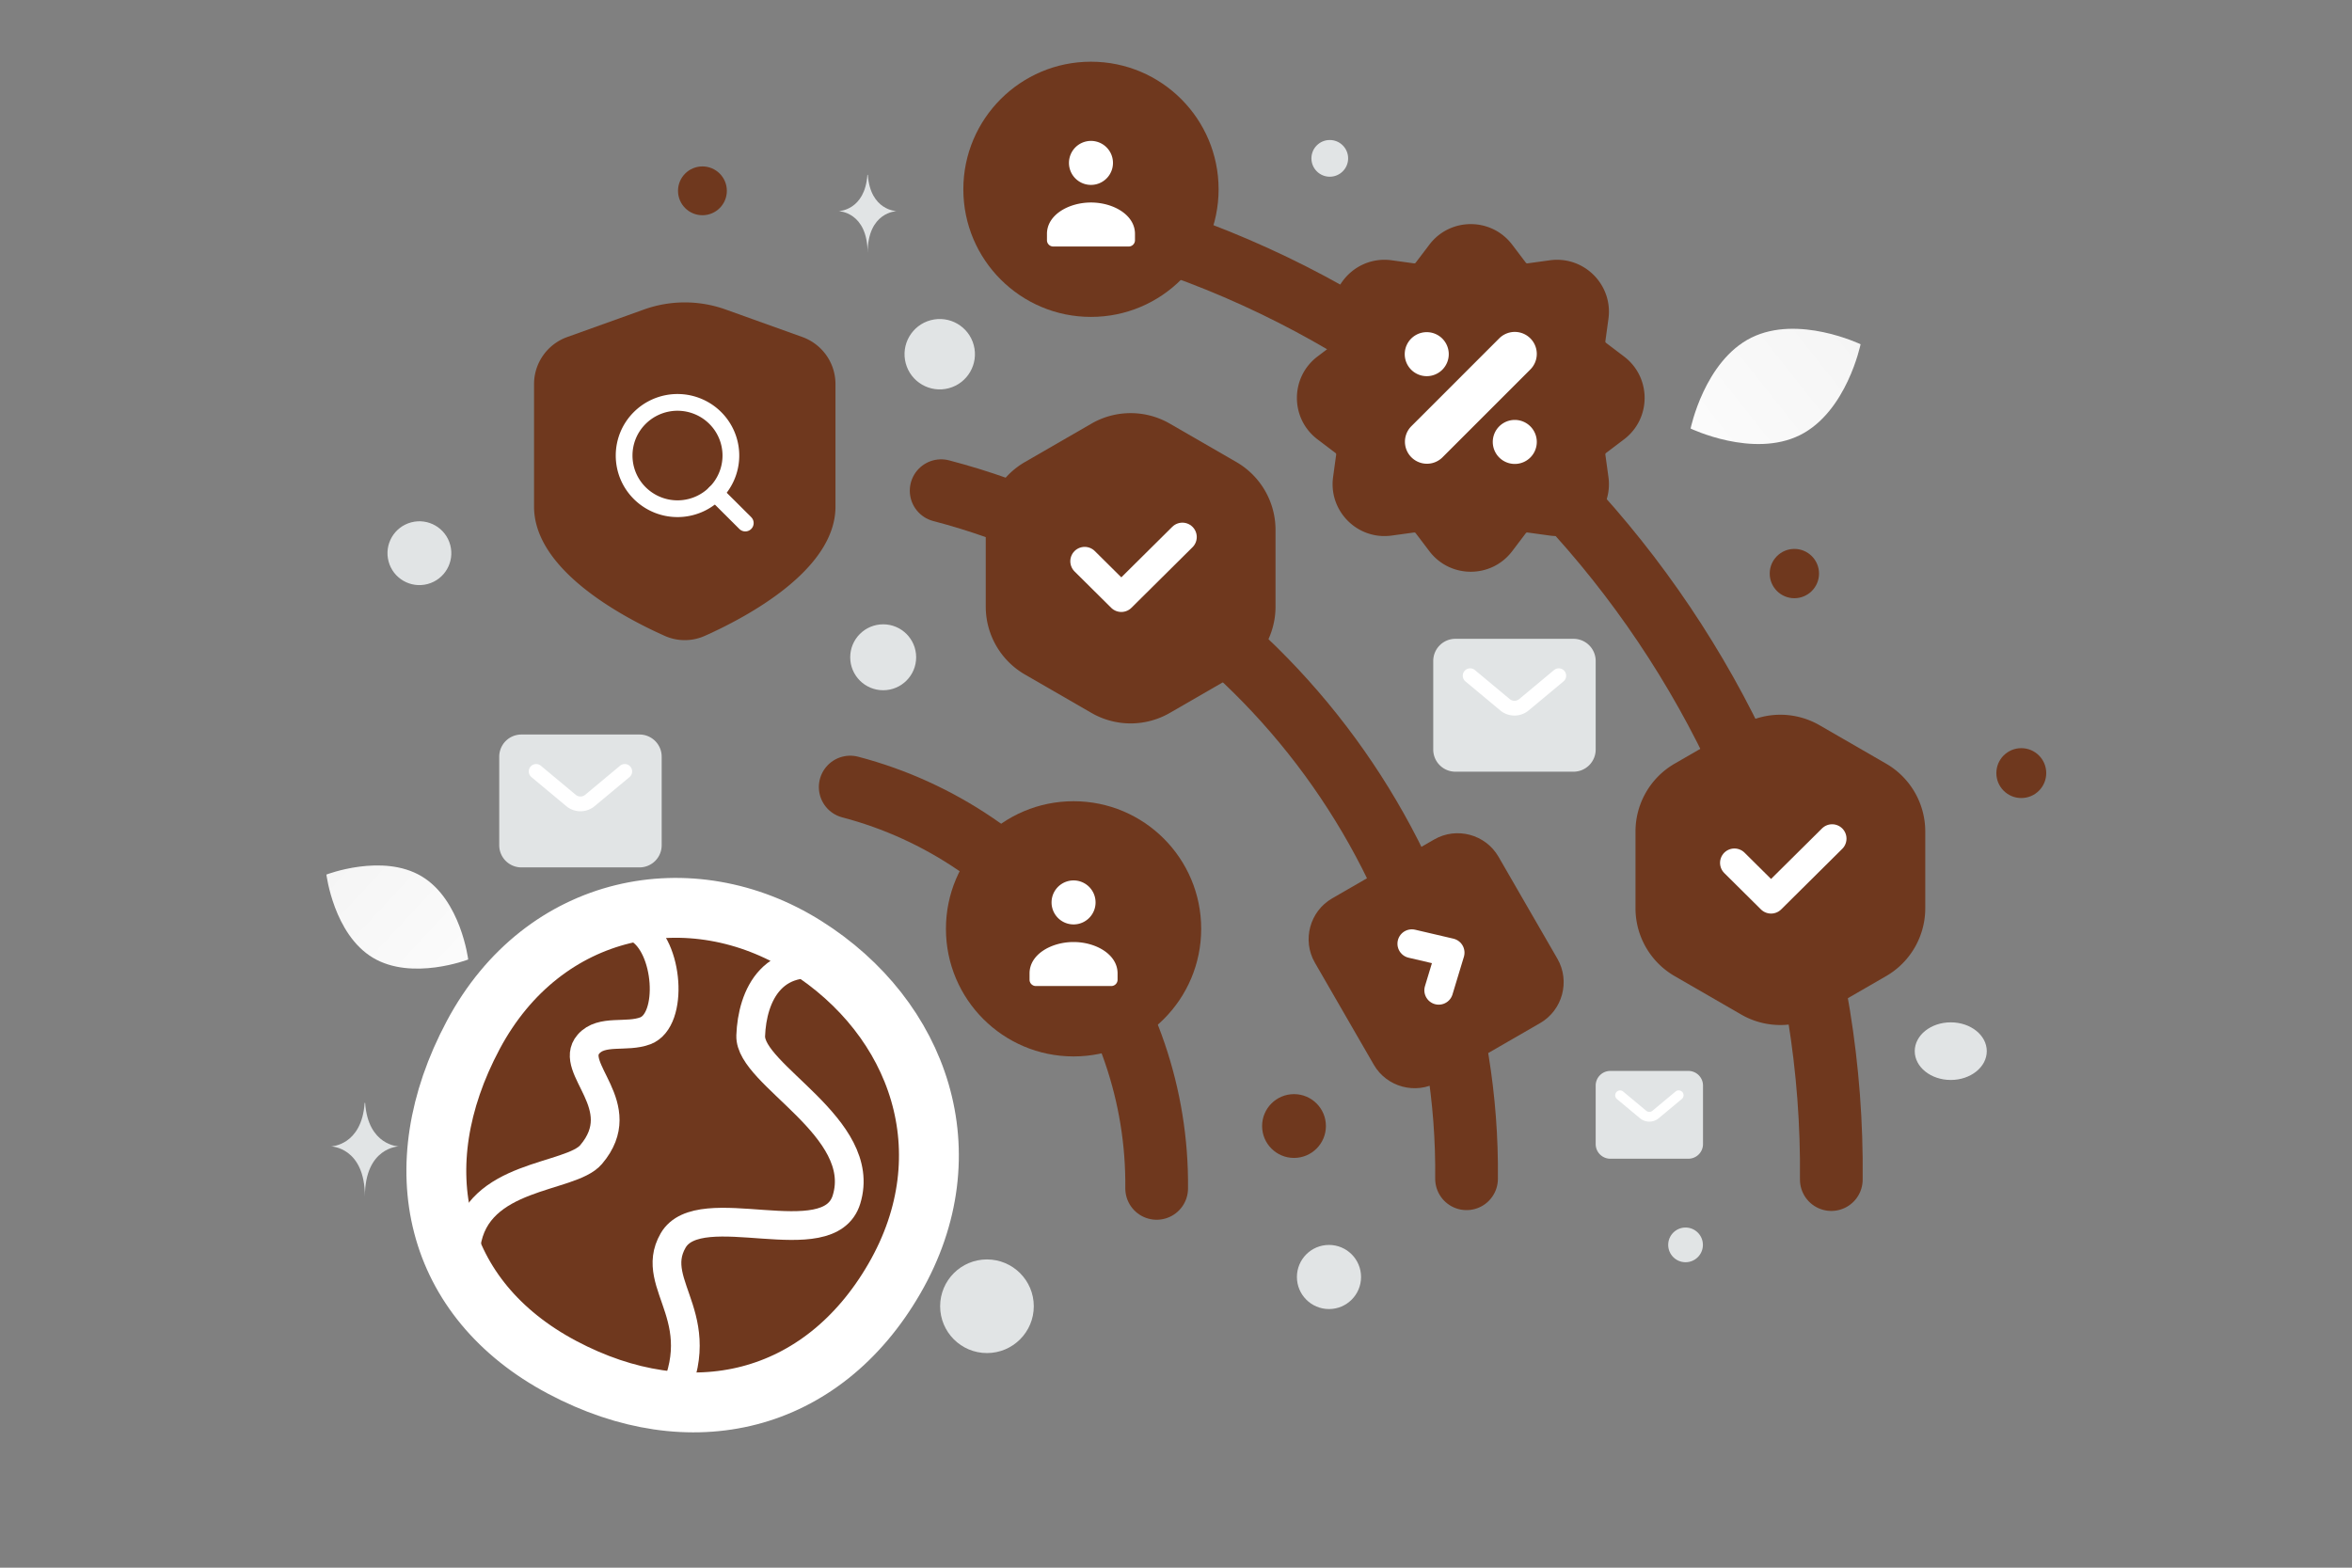 <svg width="900" height="600" viewBox="0 0 900 600" fill="none" xmlns="http://www.w3.org/2000/svg"><rect x="0" y="0" width="900" height="600" fill="#808080" stroke="none"/><path fill="transparent" d="M0 0h900v600H0z"/><path d="M181.045 396.207c-26.991 50.71-14.924 101.11 34.093 127.123 49.017 26.013 99.423 13.969 127.139-34.036 27.716-48.005 9.513-99.661-34.094-127.123-43.606-27.462-100.148-16.675-127.138 34.036z" fill="#6f381e" stroke="#fff" stroke-width="22.907" stroke-linecap="round" stroke-linejoin="round"/><path d="M321.491 370.846c-26.034-8.119-33.68 10.508-34.229 25.553-.548 15.044 45.15 35.03 36.652 62.692-6.74 21.937-56.179-1.91-66.346 15.7-10.168 17.611 17.124 30.324-2.83 64.886" stroke="#fff" stroke-width="11" stroke-linejoin="round"/><path d="M244.338 355.488c11.521 6.651 13.498 34.865 2.631 39.019-7.244 2.768-16.752-.677-21.785 5.107-8.052 9.253 16.845 23.628.994 42.281-7.925 9.328-43.884 7.213-47.785 34.504" stroke="#fff" stroke-width="11"/><path d="M561.178 451.148c1.315-122.555-82.474-232.313-201.042-263.349m340.621 263.662c1.832-170.667-114.851-323.513-279.964-366.733m-95.455 216.496c69.137 18.128 118.002 82.136 117.263 153.607" stroke="#6f381e" stroke-width="24" stroke-linecap="round" stroke-linejoin="round"/><path d="M417.642 162.139a30 30 0 0 1 30 0l25.44 14.688a30 30 0 0 1 15 25.981v29.375a30 30 0 0 1-15 25.981l-25.44 14.687a30 30 0 0 1-30 0l-25.44-14.687a30 30 0 0 1-15-25.981v-29.375a30 30 0 0 1 15-25.981l25.44-14.688z" fill="#6f381e"/><path d="m452.442 205.536-23.367 23.181-14.02-13.909" stroke="#fff" stroke-width="11" stroke-linecap="round" stroke-linejoin="round"/><path d="M666.268 277.573a30 30 0 0 1 30 0l25.44 14.688a29.999 29.999 0 0 1 15 25.98v29.376a29.998 29.998 0 0 1-15 25.98l-25.44 14.688a30 30 0 0 1-30 0l-25.439-14.688a29.996 29.996 0 0 1-15-25.98v-29.376a29.997 29.997 0 0 1 15-25.98l25.439-14.688z" fill="#6f381e"/><path d="m701.069 320.97-23.368 23.18-14.02-13.908" stroke="#fff" stroke-width="11" stroke-linecap="round" stroke-linejoin="round"/><path fill-rule="evenodd" clip-rule="evenodd" d="M319.697 193.909v-46.917c.002-8.075-5.081-15.283-12.707-18.02l-29.316-10.514a46.306 46.306 0 0 0-31.258 0l-29.354 10.533c-7.62 2.735-12.701 9.933-12.707 18.001v46.917c0 24.378 34.237 42.417 49.981 49.445a18.753 18.753 0 0 0 15.38 0c15.744-7.028 49.981-25.105 49.981-49.445z" fill="#6f381e"/><path d="M244.806 188.74a20.484 20.484 0 0 0 22.259 4.411c7.633-3.149 12.609-10.569 12.609-18.798 0-8.23-4.976-15.649-12.609-18.798a20.481 20.481 0 0 0-22.259 4.41c-7.977 7.946-7.977 20.829 0 28.775" stroke="#fff" stroke-width="6.405" stroke-linecap="round" stroke-linejoin="round"/><path clip-rule="evenodd" d="m285.186 200.189-11.495-11.45 11.495 11.45z" stroke="#fff" stroke-width="6.405" stroke-linecap="round" stroke-linejoin="round"/><circle r="48.837" transform="matrix(-1 0 0 1 417.463 72.453)" fill="#6f381e"/><path fill-rule="evenodd" clip-rule="evenodd" d="M434.304 89.54v2.403a2.405 2.405 0 0 1-2.405 2.403h-28.87a2.405 2.405 0 0 1-2.405-2.403V89.5c0-7.271 8.319-11.996 16.84-11.996 8.521 0 16.84 4.727 16.84 11.996m-10.886-33.105a8.42 8.42 0 1 1-11.91 11.908 8.42 8.42 0 0 1 11.91-11.908z" fill="#fff"/><circle r="48.837" transform="matrix(-1 0 0 1 410.803 355.488)" fill="#6f381e"/><path fill-rule="evenodd" clip-rule="evenodd" d="M427.644 372.575v2.403a2.406 2.406 0 0 1-2.406 2.403h-28.869a2.406 2.406 0 0 1-2.406-2.403v-2.442c0-7.271 8.319-11.996 16.84-11.996 8.522 0 16.841 4.727 16.841 11.996m-10.887-33.106a8.42 8.42 0 1 1-11.91 11.908 8.42 8.42 0 0 1 11.91-11.908z" fill="#fff"/><path fill="#E1E4E5" d="M551.875 246.705h54.909v44.591h-54.909z"/><path fill-rule="evenodd" clip-rule="evenodd" d="M602.116 250.145h-45.205a2.825 2.825 0 0 0-2.825 2.825v33.904a2.825 2.825 0 0 0 2.825 2.825h45.205a2.825 2.825 0 0 0 2.826-2.825V252.97a2.825 2.825 0 0 0-2.826-2.825zm-45.205-5.651a8.475 8.475 0 0 0-8.475 8.476v33.904a8.475 8.475 0 0 0 8.475 8.475h45.205a8.475 8.475 0 0 0 8.476-8.475V252.97a8.476 8.476 0 0 0-8.476-8.476h-45.205z" fill="#E1E4E5"/><path fill-rule="evenodd" clip-rule="evenodd" d="M560.392 256.812a2.825 2.825 0 0 1 3.979-.362l13.334 11.112a2.826 2.826 0 0 0 3.618 0l13.334-11.112a2.825 2.825 0 1 1 3.618 4.341l-13.335 11.112a8.474 8.474 0 0 1-10.852 0l-13.335-11.112a2.826 2.826 0 0 1-.361-3.979z" fill="#fff"/><path fill="#E1E4E5" d="M612.865 411.336h36.279v29.462h-36.279z"/><path fill-rule="evenodd" clip-rule="evenodd" d="M646.06 413.608h-29.867a1.867 1.867 0 0 0-1.867 1.867v22.4c0 1.031.836 1.867 1.867 1.867h29.867a1.867 1.867 0 0 0 1.867-1.867v-22.4a1.867 1.867 0 0 0-1.867-1.867zm-29.867-3.733a5.6 5.6 0 0 0-5.6 5.6v22.4a5.6 5.6 0 0 0 5.6 5.601h29.867a5.601 5.601 0 0 0 5.601-5.601v-22.4a5.6 5.6 0 0 0-5.601-5.6h-29.867z" fill="#E1E4E5"/><path fill-rule="evenodd" clip-rule="evenodd" d="M618.492 418.014a1.867 1.867 0 0 1 2.629-.239l8.81 7.341a1.866 1.866 0 0 0 2.39 0l8.81-7.341a1.867 1.867 0 1 1 2.39 2.868l-8.81 7.341a5.599 5.599 0 0 1-7.17 0l-8.81-7.341a1.867 1.867 0 0 1-.239-2.629z" fill="#fff"/><path fill="#E1E4E5" d="M194.475 283.333h54.909v44.591h-54.909z"/><path fill-rule="evenodd" clip-rule="evenodd" d="M244.716 286.773h-45.205a2.825 2.825 0 0 0-2.825 2.825v33.903a2.825 2.825 0 0 0 2.825 2.826h45.205a2.825 2.825 0 0 0 2.825-2.826v-33.903a2.825 2.825 0 0 0-2.825-2.825zm-45.205-5.651a8.476 8.476 0 0 0-8.476 8.476v33.903a8.476 8.476 0 0 0 8.476 8.476h45.205a8.476 8.476 0 0 0 8.476-8.476v-33.903a8.476 8.476 0 0 0-8.476-8.476h-45.205z" fill="#E1E4E5"/><path fill-rule="evenodd" clip-rule="evenodd" d="M202.991 293.44a2.826 2.826 0 0 1 3.98-.362l13.334 11.112a2.825 2.825 0 0 0 3.617 0l13.335-11.112a2.825 2.825 0 1 1 3.617 4.341l-13.334 11.112a8.478 8.478 0 0 1-10.853 0l-13.334-11.112a2.825 2.825 0 0 1-.362-3.979z" fill="#fff"/><path d="m561.181 92.363-14.245 13.17-28.489 5.913-1.613 20.963-6.181 7.526-7.795 18.276c4.838 3.315 14.729 10.105 15.589 10.75.86.645-2.867 6.361-4.838 9.138v11.826c4.032 2.419 12.417 7.311 13.707 7.526 1.613.268 10.482-1.075 11.557-2.151 1.075-1.075 13.438 11.557 15.857 13.17 2.419 1.613 10.482 4.031 11.826 3.763 1.075-.215 6.181-5.644 8.6-8.332l12.364-4.838 20.694-3.763 2.151-21.77 9.675-16.663 1.075-9.676-15.051-19.351-3.225-20.426-27.683-4.569-13.975-10.482z" fill="#6f381e"/><path fill-rule="evenodd" clip-rule="evenodd" d="m573.306 108.552-5.229-6.896c-2.653-3.499-7.912-3.499-10.565 0l-5.229 6.896a13.925 13.925 0 0 1-12.99 5.38l-8.573-1.179c-4.35-.598-8.069 3.121-7.471 7.471l1.179 8.573a13.922 13.922 0 0 1-5.381 12.99l-6.895 5.229c-3.499 2.653-3.499 7.912 0 10.565l6.895 5.229a13.923 13.923 0 0 1 5.381 12.99l-1.179 8.573c-.598 4.35 3.121 8.069 7.471 7.471l8.573-1.179a13.923 13.923 0 0 1 12.99 5.381l5.229 6.895c2.653 3.499 7.912 3.499 10.565 0l5.229-6.895a13.923 13.923 0 0 1 12.99-5.381l8.573 1.179c4.35.598 8.069-3.121 7.471-7.471l-1.179-8.573a13.923 13.923 0 0 1 5.381-12.99l6.895-5.229c3.499-2.653 3.499-7.912 0-10.565l-6.895-5.229a13.922 13.922 0 0 1-5.381-12.99l1.179-8.573c.598-4.35-3.121-8.069-7.471-7.471l-8.573 1.179a13.924 13.924 0 0 1-12.99-5.38zm5.336-14.907c-7.958-10.496-23.737-10.496-31.695 0l-5.229 6.895a.665.665 0 0 1-.619.257l-8.573-1.18c-13.049-1.793-24.207 9.364-22.412 22.413l1.178 8.573a.662.662 0 0 1-.256.619l-6.896 5.229c-10.495 7.958-10.495 23.737 0 31.696l6.896 5.228a.662.662 0 0 1 .256.619l-1.178 8.573c-1.795 13.049 9.363 24.207 22.412 22.412l8.573-1.178a.662.662 0 0 1 .619.256l5.229 6.896c7.958 10.495 23.737 10.495 31.695 0l5.229-6.896a.662.662 0 0 1 .619-.256l8.573 1.178c13.049 1.795 24.206-9.363 22.412-22.412l-1.179-8.573a.665.665 0 0 1 .257-.619l6.895-5.228c10.496-7.959 10.496-23.738 0-31.696l-6.895-5.229a.665.665 0 0 1-.257-.619l1.179-8.573c1.794-13.049-9.363-24.206-22.412-22.412l-8.573 1.179a.665.665 0 0 1-.619-.257l-5.229-6.895z" fill="#6f381e"/><path d="m585.591 141.41-33.686 33.686a8.422 8.422 0 0 1-11.909-11.91l33.685-33.685a8.421 8.421 0 0 1 11.91 11.909zm-31.219-5.955a8.422 8.422 0 1 1-16.843 0 8.422 8.422 0 0 1 16.843 0zm16.843 33.686a8.42 8.42 0 0 0 8.421 8.421 8.422 8.422 0 1 0-8.421-8.421z" fill="#fff"/><path fill-rule="evenodd" clip-rule="evenodd" d="m548.779 321.301-39.032 22.535c-8.587 4.957-11.556 16.039-6.598 24.626l22.535 39.032c4.957 8.587 16.039 11.556 24.626 6.599l39.032-22.535c8.587-4.958 11.556-16.04 6.599-24.627l-22.535-39.032c-4.958-8.587-16.04-11.556-24.627-6.598z" fill="#6f381e"/><path d="m540.24 361.186 14.654 3.424-4.362 14.403" stroke="#fff" stroke-width="11" stroke-linecap="round" stroke-linejoin="round"/><path d="M688.702 166.557c-17.957 8.907-41.79-2.546-41.79-2.546s5.297-25.891 23.263-34.786c17.957-8.908 41.781 2.533 41.781 2.533s-5.297 25.891-23.254 34.799z" fill="url(#a)"/><path d="M142.688 366.548c14.979 8.978 36.469.679 36.469.679s-2.81-22.851-17.798-31.819c-14.979-8.977-36.46-.688-36.46-.688s2.81 22.851 17.789 31.828z" fill="url(#b)"/><circle cx="686.623" cy="219.52" r="9.434" transform="rotate(180 686.623 219.52)" fill="#6f381e"/><circle cx="268.787" cy="73.034" r="9.342" transform="rotate(180 268.787 73.034)" fill="#6f381e"/><circle cx="495.158" cy="430.964" r="12.209" transform="rotate(180 495.158 430.964)" fill="#6f381e"/><circle r="9.545" transform="matrix(-1 0 0 1 773.456 295.887)" fill="#6f381e"/><circle r="12.272" transform="matrix(-1 0 0 1 508.54 488.743)" fill="#E1E4E5"/><circle r="12.616" transform="matrix(-1 0 0 1 337.954 251.56)" fill="#E1E4E5"/><circle r="6.64" transform="matrix(-1 0 0 1 644.981 476.452)" fill="#E1E4E5"/><circle r="7.024" transform="matrix(-1 0 0 1 508.843 60.609)" fill="#E1E4E5"/><circle r="13.469" transform="scale(1 -1) rotate(-75 91.46 -302.098)" fill="#E1E4E5"/><circle r="17.918" transform="matrix(-1 0 0 1 377.664 499.939)" fill="#E1E4E5"/><ellipse rx="13.783" ry="11.026" transform="matrix(-1 0 0 1 746.465 402.307)" fill="#E1E4E5"/><circle r="12.213" transform="scale(1 -1) rotate(-75 -57.719 -210.437)" fill="#E1E4E5"/><path d="M331.915 66.904h.161c.955 13.704 11.021 13.914 11.021 13.914s-11.1.22-11.1 16.054c0-15.834-11.099-16.054-11.099-16.054s10.061-.21 11.017-13.914zm-192.382 355.18h.188c1.117 16.425 12.879 16.678 12.879 16.678s-12.971.263-12.971 19.241c0-18.978-12.97-19.241-12.97-19.241s11.758-.253 12.874-16.678z" fill="#E1E4E5"/><defs><linearGradient id="a" x1="619.746" y1="194.342" x2="767.855" y2="77.187" gradientUnits="userSpaceOnUse"><stop stop-color="#fff"/><stop offset="1" stop-color="#EEE"/></linearGradient><linearGradient id="b" x1="200.652" y1="395.446" x2="80.127" y2="283.462" gradientUnits="userSpaceOnUse"><stop stop-color="#fff"/><stop offset="1" stop-color="#EEE"/></linearGradient></defs></svg>